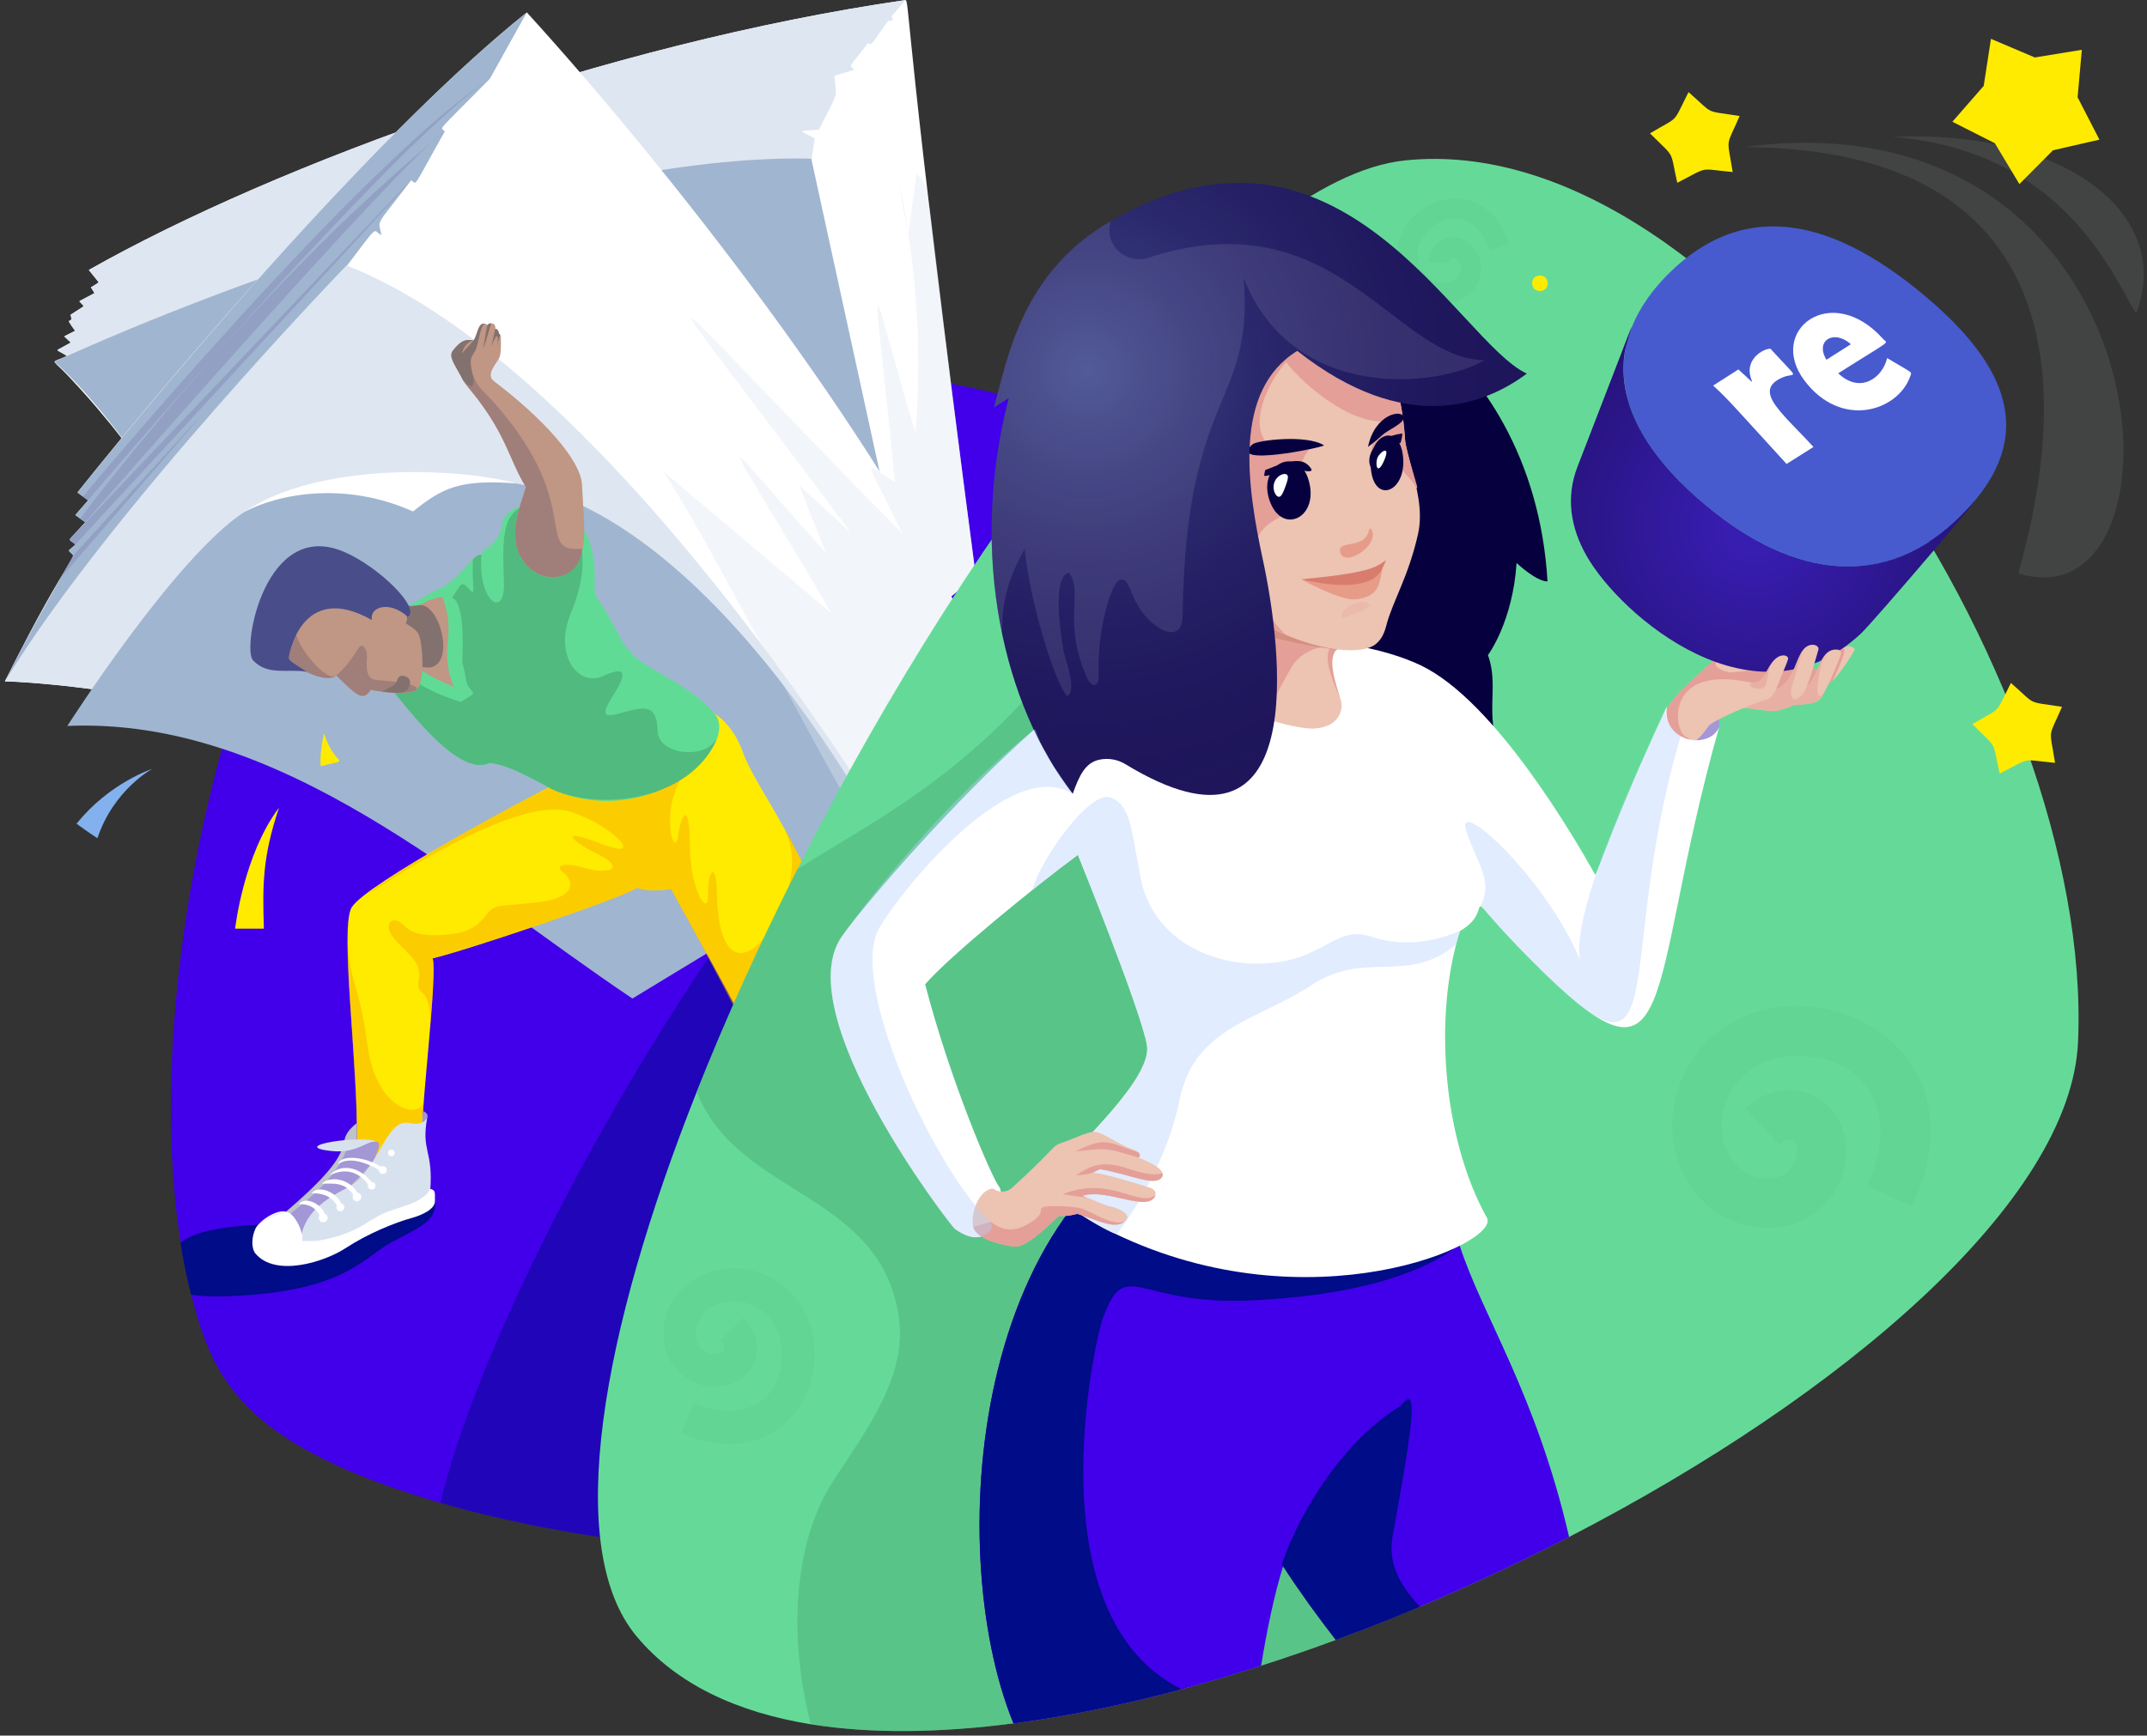 <svg width="418" height="338" viewBox="0 0 418 338" fill="none" xmlns="http://www.w3.org/2000/svg">
<rect x="0" y="0" width="418" height="338" fill="#333333" stroke="none"/>
<path d="M384.926 128.809C379.632 130.017 381.343 128.99 377.317 133.036C374.519 128.366 376.029 129.675 370.936 127.098C374.519 122.991 373.734 124.843 374.599 119.207C379.612 121.341 377.619 121.18 383.235 120.254C382.772 125.669 382.309 123.736 384.926 128.809Z" fill="#FFEB00"/>
<path d="M257.654 286.414C228.505 306.685 140.455 308.557 85.781 292.675C46.809 281.361 41.293 268.156 37.227 252.112C22.572 193.875 50.935 91.532 83.325 75.287C115.554 59.123 217.353 74.2 239.697 95.438C262.304 116.977 296.545 259.379 257.654 286.414Z" fill="#4100E9"/>
<path opacity="0.5" d="M208.073 106.288C181.682 215.455 156.217 275.363 142.79 302.257C122.438 300.747 102.57 297.546 85.761 292.675C95.786 250.18 147.642 155.185 208.073 106.288Z" fill="#000C88"/>
<path d="M189.976 112.148C184.239 116.979 186.694 114.906 177.877 122.314C147.662 117.623 91.035 115.087 49.325 126.098C37.65 104.337 26.075 85.958 10.574 70.438C13.714 69.008 13.574 69.612 11.158 68.183C11.118 68.163 10.977 68.304 13.755 66.714C13.815 66.673 13.976 66.895 12.547 65.506C12.507 65.466 12.386 65.546 14.6 64.419C14.661 64.379 14.761 64.6 13.393 62.587C13.372 62.547 13.352 62.607 13.976 62.164C14.037 62.124 14.057 62.245 13.735 61.319C13.694 61.278 13.674 61.359 16.271 59.648C16.331 59.608 16.432 59.748 15.466 58.682C15.446 58.641 15.305 58.682 18.365 57.091C18.425 57.051 18.506 57.232 17.7 55.964C17.68 55.924 17.68 56.024 19.17 55.018C19.23 54.978 19.432 55.26 17.278 52.582C53.895 31.848 118.05 8.456 176.267 0.022C177.092 -0.159 176.146 7.047 189.976 112.148Z" fill="white"/>
<path d="M173.551 3.201C173.933 4.247 174.074 3.986 172.906 4.066C169.162 9.3 169.927 8.616 168.961 8.434C164.955 13.648 165.337 12.561 166.344 13.588L162.439 14.755C162.861 19.526 163.445 17.191 159.439 25.243C155.232 25.646 155.292 25.102 158.614 26.954L157.929 31.544L67.403 51.735C45.783 85.232 47.857 82.897 34.027 100.068C11.622 65.383 7.133 72.127 12.991 69.329C10.777 67.819 10.233 68.725 13.776 66.732C13.736 66.692 13.756 66.712 12.508 65.544C12.589 65.504 12.347 65.625 14.622 64.457C12.085 61.035 14.501 63.612 13.716 61.357C16.796 59.304 16.615 60.008 15.447 58.7C15.528 58.66 16.313 58.237 18.406 57.09C18.386 57.069 17.702 56.002 17.702 55.982C19.674 54.674 19.835 55.7 17.319 52.56C53.856 31.886 117.991 8.455 176.308 -0C174.758 1.791 173.551 3.201 173.551 3.201Z" fill="#DEE6F1"/>
<path d="M177.897 122.312C177.897 122.312 105.911 111.159 49.345 126.096C25.994 82.594 10.574 70.456 10.574 70.456C45.702 54.372 114.104 29.833 157.948 30.9L177.897 122.312Z" fill="#A0B5D0"/>
<path d="M188.507 122.895L173.469 162.512C165.417 162.794 132.746 164.303 125.136 166.981C53.533 133.444 0.952 132.699 0.952 132.699C14.54 105.422 15.406 109.307 13.393 107.214C15.044 105.724 15.064 106.308 13.534 105.08L16.614 101.698L14.681 100.289L17.157 97.43L15.084 95.901C35.194 70.657 75.173 24.257 102.57 2.415C130.068 32.591 171.054 85.05 188.507 122.895Z" fill="white"/>
<path d="M95.383 15.32C84.593 26.312 85.721 24.621 86.606 25.587C80.064 37.162 81.272 35.873 80.044 35.108C72.797 44.65 73.683 42.476 74.246 45.778C70.482 43.946 81.795 38.229 0.932 132.7C5.884 122.776 14.278 108.182 14.278 108.182C13.09 106.954 13.01 107.537 14.681 106.048C13.111 104.8 12.889 105.786 16.593 101.72L14.661 100.311L17.137 97.452L15.063 95.922C15.063 95.922 66.697 31.042 102.55 2.437L95.383 15.32Z" fill="#A0B5D0"/>
<path d="M173.469 162.492C173.469 162.492 133.712 163.941 125.136 166.961C53.532 133.424 0.952 132.679 0.952 132.679C21.324 99.363 67.463 51.694 67.463 51.694C119.379 72.026 173.469 162.492 173.469 162.492Z" fill="#DEE6F1"/>
<path opacity="0.2" d="M16.09 96.766C16.09 96.766 70.16 31.765 95.383 15.319C76.26 28.041 17.137 97.41 17.137 97.41L16.09 96.766ZM16.593 101.678C16.593 101.678 78.252 31.041 86.606 25.565C48.117 57.069 15.687 100.913 15.687 100.913L16.593 101.678ZM14.681 106.026C101.141 12.219 102.932 11.011 13.513 105.08L14.681 106.026ZM11.54 112.85C46.185 72.771 48.117 71.14 14.298 108.14L11.54 112.85Z" fill="#5A4C97"/>
<path d="M172.603 164.424L123.123 194.459C90.008 172.255 54.74 139.583 13.111 141.375C13.111 141.375 33.946 108.703 47.413 99.806C60.88 90.908 87.653 91.713 100.637 94.169C140.314 101.678 172.603 164.424 172.603 164.424Z" fill="#A0B5D0"/>
<path d="M100.637 94.149C89.283 93.284 86.083 95.095 80.406 99.605C67.16 93.646 54.075 96.162 47.432 99.786C61.504 90.083 88.398 90.888 100.637 94.149Z" fill="white"/>
<path d="M174.958 35.389C175.663 38.59 176.266 41.831 176.77 45.072C176.146 41.851 175.562 38.63 174.958 35.389Z" fill="#DEE6F1"/>
<path opacity="0.4" d="M185.224 116.152C186.372 118.427 187.479 120.681 188.506 122.895L173.468 162.512C167.812 162.713 171.475 168.189 144.742 119.091C137.958 106.61 131.778 95.458 128.98 91.673C139.971 100.953 150.942 110.213 161.934 119.493C138.22 79.233 138.381 82.876 160.867 107.757C159.095 103.329 157.304 98.88 155.532 94.451C158.914 97.551 162.296 100.651 165.678 103.752C122.418 45.776 122.881 50.145 175.723 103.993C167.892 87.829 167.751 90.043 174.233 93.888C169.925 49.279 168.174 50.205 178.219 84.326C179.306 71.241 178.803 58.036 176.77 45.092C176.89 45.736 176.548 47.89 178.44 33.779C181.863 38.449 178.803 27.337 189.975 112.146L185.224 116.152Z" fill="#DEE6F1"/>
<path d="M76.138 241.966C71.246 244.644 67.563 250.461 50.271 252.052C44.473 252.595 40.185 252.595 37.206 252.132C36.381 248.891 35.696 245.509 35.153 242.007C40.971 237.558 54.498 239.128 61.745 237.236C69.858 235.102 82.157 231.177 84.653 233.934C85.237 237.86 81.03 239.289 76.138 241.966Z" fill="#000C88"/>
<path d="M149.151 208.671C148.526 204.806 135.442 181.938 130.651 173.121C130.651 173.121 126.383 173.906 124.048 172.879C121.894 174.61 90.148 185.32 84.25 186.628C85.136 190.191 82.137 214.448 82.177 220.528C82.197 226.828 69.273 226.748 69.475 221.997C69.817 208.369 66.093 180.529 68.468 176.704C71.347 172.094 101.744 155.829 108.085 152.709C108.085 152.709 115.734 135.296 124.209 135.457C133.992 135.638 141.441 137.47 144.702 146.649C147.258 153.876 157.364 165.25 163.805 188.178C171.596 215.898 149.835 213.12 149.151 208.671Z" fill="#FFEB00"/>
<path opacity="0.5" d="M82.439 214.75C82.258 217.206 82.117 219.219 82.137 220.528C82.158 226.849 69.234 226.748 69.435 221.997C69.737 209.899 66.838 186.669 67.845 178.878C67.301 191.56 69.717 189.628 71.509 203.256C73.2 216.3 81.433 217.83 82.439 214.75Z" fill="#F9B100"/>
<path d="M59.048 241.242L54.196 237.215C72.193 222.239 63.839 223.305 69.455 218.716C69.475 219.883 69.475 220.99 69.435 222.017C69.314 224.574 73.058 225.781 76.501 225.359C77.185 231.659 72.253 231.438 59.048 241.242Z" fill="#BEC2CA"/>
<path d="M73.4 222.379C74.165 222.561 73.783 223.708 72.817 225.802C72.273 227.211 65.228 233.713 64 235.585C62.772 237.457 60.316 241.644 58.766 241.765C57.216 241.866 53.008 239.208 56.652 236.269C60.296 233.33 65.711 229.204 67.683 223.326C68.006 222.561 70.945 221.816 73.4 222.379Z" fill="#A397D6"/>
<path d="M82.198 218.716C82.218 218.011 82.278 217.226 82.338 216.36C83.808 217.005 83.305 218.051 82.198 218.716Z" fill="#A397D6"/>
<path d="M58.547 241.396C59.09 236.283 63.355 233.491 67.522 231.358C73.944 228.097 74.93 217.508 79.862 218.736C81.895 219.239 83.103 218.112 83.204 217.528C81.915 224.372 84.419 223.819 83.747 232.102C82.741 234.599 75.917 235.625 73.924 236.994C71.971 238.403 58.144 245.361 58.547 241.396Z" fill="#D8E2EF"/>
<path d="M49.647 239.551C50.21 237.739 54.276 235.182 55.967 236.068C57.658 236.954 49.647 239.551 49.647 239.551Z" fill="#EBF0F9"/>
<path d="M80.164 237.195C81.935 236.712 84.693 235.545 84.673 233.934C84.653 232.324 84.868 231.742 83.76 231.541C82.327 234.419 77.52 235.016 74.773 236.266C71.496 237.758 70.03 239.721 64.174 241.163C60.747 242.007 60.796 241.534 58.839 241.692C59.18 239.797 57.203 236.28 55.967 236.068C52.995 236.625 51.269 237.887 50.498 238.409C49.142 239.328 48.629 242.852 49.747 244.14C53.663 248.748 63.123 245.81 67.366 243.022C71.542 240.278 76.925 238.073 80.164 237.195Z" fill="white"/>
<path d="M64.503 224.151C69.717 224.715 71.589 221.856 73.4 222.379C70.804 220.91 55.645 223.185 64.503 224.151Z" fill="#D8E2EF"/>
<path d="M63.794 237.131C63.735 235.986 62.011 236.075 62.07 237.22C62.115 238.364 63.854 238.275 63.794 237.131Z" fill="white"/>
<path d="M67.041 235.082C66.988 234.064 65.454 234.143 65.507 235.162C65.56 236.18 67.094 236.101 67.041 235.082Z" fill="white"/>
<path d="M70.329 233.065C70.271 231.958 68.604 232.044 68.661 233.151C68.719 234.243 70.386 234.172 70.329 233.065Z" fill="white"/>
<path d="M73.094 230.895C73.043 229.911 71.561 229.988 71.613 230.972C71.664 231.943 73.146 231.879 73.094 230.895Z" fill="white"/>
<path d="M75.291 227.815C75.238 226.802 73.711 226.881 73.764 227.894C73.803 228.908 75.344 228.829 75.291 227.815Z" fill="white"/>
<path d="M76.846 224.498C76.801 223.639 75.507 223.706 75.551 224.565C75.585 225.413 76.89 225.357 76.846 224.498Z" fill="white"/>
<path d="M62.409 236.994C61.483 235.182 60.235 234.478 58.202 234.498C59.49 232.787 62.852 234.619 63.295 236.632C63.134 236.612 62.731 236.692 62.409 236.994Z" fill="white"/>
<path d="M65.731 235.001C64.704 233.069 62.993 232.344 60.678 232.364C62.148 230.552 65.952 232.465 66.476 234.598C66.295 234.598 66.113 234.679 65.731 235.001Z" fill="white"/>
<path d="M68.992 233.028C67.281 230.13 65.006 230.492 62.691 230.532C63.939 229.002 68.247 229.324 69.737 232.626C69.555 232.626 69.354 232.706 68.992 233.028Z" fill="white"/>
<path d="M71.79 230.814C68.952 226.929 65.59 228.217 64.221 228.861C65.751 226.969 69.455 226.506 72.535 230.411C72.374 230.411 72.173 230.492 71.79 230.814Z" fill="white"/>
<path d="M74.145 228.056C73.883 227.815 74.205 227.432 74.386 227.392C71.85 225.5 66.536 224.574 65.831 226.687C67.945 225.278 71.085 226.224 74.145 228.056Z" fill="white"/>
<path opacity="0.5" d="M145.829 202.692C145.548 201.021 143.313 196.391 130.631 173.141C130.631 173.141 126.363 173.926 124.028 172.899C121.633 174.832 88.941 185.602 84.231 186.648C84.613 188.158 84.291 193.392 83.788 199.371C83.768 191.6 80.929 194.399 81.513 190.916C82.097 187.353 79.903 186.306 77.084 183.226C74.266 180.126 76.219 178.395 77.869 179.583C79.5 180.77 79.923 182.361 85.962 182.079C92.001 181.797 93.43 179.724 94.92 177.831C96.43 175.919 97.899 176.563 104.864 175.677C111.487 174.832 111.97 172.275 110.018 170.202C107.622 168.531 109.716 167.786 113.722 168.994C118.271 170.363 122.096 169.195 116.5 166.417C110.883 163.639 108.468 161.022 117.305 164.404C126.142 167.786 118.935 160.479 110.823 158.023C100.858 155.003 76.36 171.108 74.226 172.517C66.113 177.811 81.03 166.176 108.105 152.769C108.105 152.769 115.755 135.356 124.23 135.517C129.081 135.618 133.932 136.021 137.858 138.215L136.046 142.583C136.368 144.153 135.865 146.67 133.147 150.716C128.276 158.003 131.336 167.444 132 162.854C132.644 158.285 134.275 155.889 134.315 164.666C134.355 173.463 137.999 178.898 137.858 174.168C137.717 169.437 139.488 167.706 139.569 173.604C139.992 200.639 158.491 175.194 153.278 162.814C150.701 156.715 159.961 174.61 162.417 182.985C170.227 209.738 146.594 207.222 145.829 202.692Z" fill="#F9B100"/>
<path d="M108.024 153.957C106.213 153.192 99.409 148.864 95.302 148.602C89.484 151.42 79.782 138.637 75.474 133.202C70.703 124.687 77.285 118.568 86.183 114.32C90.229 111.965 92.021 107.858 93.772 108.06C93.913 106.308 97.094 106.832 97.778 101.839C98.483 96.706 116.841 93.344 115.754 114.3C115.714 115.145 115.956 116.011 116.439 116.716C120.505 122.674 120.143 124.587 123.686 127.928C126.464 130.565 133.711 133.102 138.904 138.658C144.702 144.878 127.128 161.767 108.024 153.957Z" fill="#60DB96"/>
<path opacity="0.8" d="M139.388 144.234C134.496 155.446 117.949 158.003 108.005 153.937C106.193 153.172 99.389 148.844 95.282 148.582C89.465 151.4 79.762 138.617 75.454 133.182C74.146 130.847 72.958 127.465 74.77 123.701C76.843 123.781 78.796 123.862 80.205 123.842C84.473 123.741 88.619 115.005 89.686 113.938C90.753 112.871 92.384 117.259 92.142 114.119C92.022 112.589 92.001 110.737 92.062 108.905C92.686 108.321 93.209 107.979 93.753 108.039C92.948 117.038 98.242 120.621 98.121 113.716C97.98 106.811 96.974 98.639 103.677 98.296C112.413 97.874 116.218 107.436 111.186 119.272C107.723 127.445 112.494 133.846 117.366 131.672C122.237 129.498 122.116 131.149 118.996 136.061C115.876 140.993 119.942 138.96 122.962 138.315C125.981 137.651 127.914 137.671 128.035 142.341C128.155 147.012 137.033 147.897 139.308 144.133C139.328 144.153 139.348 144.173 139.388 144.234Z" fill="#4EB17A"/>
<path d="M92.223 135.034C85.781 133.484 73.964 128.311 77.246 122.533C79.118 119.212 82.137 116.897 86.143 116.212C92.625 115.105 86.123 129.478 92.223 135.034Z" fill="#C09684"/>
<path d="M89.747 136.705C72.414 131.35 72.374 121.366 82.037 116.233C80.185 117.32 78.433 118.97 77.205 121.366C73.964 127.646 85.761 133.303 92.243 135.054C92.162 134.994 91.458 134.45 90.814 133.263C92.504 135.578 92.907 134.591 89.747 136.705Z" fill="#60DB96"/>
<path d="M92.223 135.034C91.055 134.712 89.727 134.289 88.338 133.726C85.237 125.915 89.062 124.224 86.143 116.212C88.519 115.81 90.535 116.505 90 129C91 132.5 90.451 133.424 92.223 135.034Z" fill="#60DB96"/>
<path d="M29.657 149.729C29.657 149.729 21.323 152.407 14.902 160.418C17.418 162.27 18.968 163.237 18.968 163.237C22.149 153.735 29.657 149.729 29.657 149.729Z" fill="#82B1EE"/>
<path d="M54.317 157.298C47.352 166.558 45.782 180.851 45.782 180.851H51.378C51.096 172.114 51.136 166.84 54.317 157.298Z" fill="#FFEB00"/>
<path d="M63.074 142.784C62.127 147.193 62.45 149.206 62.45 149.206C68.851 147.535 65.228 149.729 63.074 142.784Z" fill="#FFEB00"/>
<path d="M75.052 115.125C79.501 118.728 79.44 118.024 81.695 117.843C86.586 117.46 89.888 135.155 79.199 128.512C73.28 124.828 65.611 118.89 65.611 118.89C65.611 118.89 71.227 112.025 75.052 115.125Z" fill="#83716F"/>
<path d="M81.131 134.289C79.681 135.497 74.005 134.712 72.173 134.37C70.703 136.544 69.656 135.739 65.469 131.531C63.839 133.182 56.109 130.646 53.834 124.566C51.036 117.098 57.941 108.764 63.638 108.542C71.307 108.22 70.039 117.279 72.998 118.567C75.957 119.836 80.466 121.808 81.392 123.298C82.319 124.788 82.822 132.9 81.131 134.289Z" fill="#C09684"/>
<path d="M57.639 123.359C57.417 121.346 55.706 122.392 53.834 124.566C56.008 130.364 63.718 133.303 65.469 131.531C63.517 133.041 57.92 125.875 57.639 123.359Z" fill="#A07E7A"/>
<path d="M72.877 132.357C71.549 132.075 71.247 130.505 71.428 128.431C71.609 126.378 70.582 124.949 69.737 126.298C68.891 127.646 67.402 130.002 65.469 131.511C69.737 135.799 70.723 136.484 72.173 134.35C74.004 134.672 79.681 135.457 81.131 134.269C81.513 132.84 74.206 132.639 72.877 132.357Z" fill="#A07E7A"/>
<path d="M79.178 120.943C78.333 123.982 71.066 121.969 71.911 118.93C72.737 115.89 80.004 117.903 79.178 120.943Z" fill="#C09684"/>
<path d="M78.735 134.732C77.809 135.114 75.434 134.833 74.347 134.692C76.541 133.464 77.004 133.585 77.346 132.397C77.688 131.169 79.158 131.551 79.641 132.216C80.124 132.88 79.681 134.329 78.735 134.732Z" fill="#83716F"/>
<path d="M79.399 120.117C75.776 116.876 71.931 118.185 72.394 120.742C58.484 112.871 56.189 128.009 56.209 128.069C56.209 128.673 57.86 129.619 59.752 130.827C56.048 130.183 52.103 131.672 49.244 128.572C47.09 126.237 51.579 100.873 66.999 107.476C73.642 110.314 81.996 118.406 79.399 120.117Z" fill="#494E8A"/>
<path d="M94.658 74.705C93.028 75.792 90.995 75.55 89.867 73.477C88.579 71.081 87.27 69.451 88.156 68.303C89.887 66.028 91.015 66.069 92.162 66.33C93.007 65.404 92.987 62.687 94.477 63.049C94.658 63.089 94.799 63.19 94.88 63.271C96.027 62.667 96.47 63.089 96.45 64.036C96.752 64.015 97.154 64.539 97.134 65.002C97.597 65.082 97.517 65.706 97.517 67.337C97.497 71.101 96.47 69.37 94.658 74.705Z" fill="#C09684"/>
<path d="M94.034 67.96C94.94 63.35 94.618 63.008 95.645 62.947C95.182 64.578 94.437 67.014 94.034 67.96Z" fill="#83716F"/>
<path d="M96.772 67.275C97.114 65.544 96.953 64.195 95.665 67.416C95.665 67.416 96.168 65.323 96.43 64.014C96.731 63.994 97.134 64.518 97.114 64.981C97.476 65.061 97.396 65.041 96.772 67.275Z" fill="#83716F"/>
<path d="M113.299 107.435C111.89 112.971 106.696 113.575 103.334 110.837C97.698 106.248 101.523 97.914 102.388 94.874C99.228 89.741 98.725 85.252 92.887 77.602C91.578 75.871 89.606 73.878 89.847 72.972C90.189 71.664 93.31 69.973 95.162 70.214C97.477 70.496 94.316 72.831 96.148 74.22C106.012 81.689 113.078 89.741 113.299 94.331C113.601 100.692 114.124 104.194 113.299 107.435Z" fill="#C09684"/>
<path d="M113.359 106.872C112.876 112.347 107.179 113.917 103.355 110.817C97.718 106.228 101.543 97.894 102.408 94.854C99.248 89.721 98.745 85.232 92.907 77.582C90.511 74.462 87.854 72.127 92.082 73.073C92.967 75.529 94.296 76.213 96.631 78.911C113.923 98.82 103.777 107.717 113.359 106.872Z" fill="#A07E7A"/>
<path d="M94.477 63.048C94.377 63.189 93.934 62.484 93.088 66.49C92.424 70.074 90.894 68.403 92.062 73.093C92.243 73.838 92.263 74.482 91.941 75.247C91.216 75.066 90.471 74.583 89.867 73.476C88.579 71.08 87.271 69.45 88.156 68.302C89.888 66.028 91.015 66.068 92.162 66.329C92.988 65.403 92.968 62.686 94.477 63.048Z" fill="#83716F"/>
<path d="M92.162 66.329C91.075 67.658 90.33 68.262 89.948 68.866C90.089 67.859 90.995 66.45 92.162 66.329Z" fill="#C09684"/>
<path d="M404.573 202.939C403.184 233.819 359.018 271.684 305.512 299.303C296.654 303.872 287.555 308.16 278.336 312.086C277.712 312.347 277.088 312.609 276.444 312.891C272.438 314.582 268.412 316.192 264.386 317.742C262.936 318.286 261.507 318.829 260.058 319.373C255.206 321.164 250.355 322.835 245.523 324.385C240.33 326.056 235.136 327.586 230.023 328.975C218.79 331.994 207.779 334.249 197.311 335.618C182.938 337.49 169.531 337.671 157.876 335.799C143.483 333.464 131.707 327.989 123.936 318.668C109.523 301.396 117.132 259.364 135.652 212.602C141.268 198.41 147.911 183.795 155.239 169.301C189.964 100.617 240.37 34.73 273.505 31.247C337.298 24.524 407.734 132.422 404.573 202.939Z" fill="#65DA98"/>
<path opacity="0.4" d="M278.316 312.106C235.317 330.444 190.024 340.993 157.856 335.779C153.568 319.333 154.273 300.591 162.224 288.392C168.585 278.629 176.597 268.181 175.007 256.647C171.625 232.329 144.228 232.994 135.954 213.367C135.833 213.105 135.733 212.843 135.632 212.581C141.248 198.39 147.891 183.775 155.219 169.281C171.967 158.612 195.52 147.883 216.657 113.299C213.999 117.647 235.116 150.258 236.968 157.304C242.826 179.548 232.982 238.61 270.123 299.464C272.176 302.806 275.155 307.113 278.316 312.106Z" fill="#48A471"/>
<path d="M305.492 299.323C296.635 303.893 287.536 308.18 278.316 312.106C277.692 312.367 277.068 312.629 276.424 312.911C272.418 314.602 268.392 316.212 264.366 317.762C259.897 311.904 255.388 305.704 251.664 299.967C251.019 301.417 250.375 303.148 249.791 305.08C248.08 310.556 246.631 317.601 245.524 324.405C240.33 326.076 235.137 327.606 230.023 328.995C218.791 332.015 207.779 334.269 197.312 335.638C183.12 300.913 189.441 226.451 239.585 214.917C239.626 214.896 239.646 214.896 239.686 214.876C239.726 214.856 239.746 214.856 239.787 214.836C240.411 214.574 241.317 214.313 242.464 214.071C253.012 211.857 283.208 211.394 282.161 228.424C282.02 230.719 282.121 232.933 282.423 235.127C282.765 237.563 283.349 239.999 284.154 242.455C288.542 256.164 298.99 271.201 305.492 299.323Z" fill="#4100E9"/>
<path d="M285.744 241.106C285.241 241.549 284.718 241.992 284.154 242.415C276.243 248.454 262.896 252.399 243.189 253.265C221.126 254.231 219.213 244.508 214.684 256.788C213.235 260.733 201.016 314.582 230.023 328.955C218.791 331.974 207.779 334.229 197.312 335.598C183.12 300.873 189.441 226.411 239.585 214.876C239.626 214.856 239.646 214.856 239.686 214.836C239.726 214.816 239.746 214.816 239.787 214.796C240.491 214.494 241.397 214.232 242.464 214.031C251.06 212.44 270.385 214.695 278.356 228.041C279.947 230.739 281.235 232.973 282.443 235.087C283.57 237.1 284.617 239.013 285.744 241.106Z" fill="#000C88"/>
<path d="M276.444 312.911C272.438 314.602 268.412 316.212 264.386 317.762C262.937 318.306 261.507 318.849 260.058 319.393C256.595 314.924 253.214 310.294 249.812 305.08C249.731 304.959 249.63 304.819 249.55 304.678C253.274 293.686 262.011 280.239 272.68 273.798C276.323 269.047 275.075 277.321 271.13 299.142C270.123 304.698 272.78 308.986 276.444 312.911Z" fill="#000C88"/>
<g opacity="0.3">
<path opacity="0.3" d="M344.303 239.133C328.903 239.133 320.771 221.66 328.521 207.911C342.552 183.05 389.214 199.014 372.224 235.007L363.487 230.88C370.412 216.205 362.763 205.073 349.014 205.677C337.721 206.16 332.366 217.091 336.754 225.123C339.311 229.793 346.98 231.343 349.195 226.632C350.765 223.311 349.134 220.372 346.316 222.969L339.754 215.842C344.243 211.696 350.262 211.112 354.711 214.373C364.172 221.318 358.878 239.133 344.303 239.133Z" fill="#48A471"/>
</g>
<g opacity="0.3">
<path opacity="0.3" d="M132.552 279.092L135.089 273.214C145.254 277.602 152.864 272.167 152.119 262.625C151.515 254.875 143.865 251.393 138.39 254.613C135.189 256.506 134.303 261.901 137.665 263.33C140.081 264.357 142.154 263.048 140.222 261.116L144.771 256.606C147.67 259.545 148.214 263.571 146.12 266.651C141.732 273.093 129.794 270.154 129.17 260.532C128.486 249.923 140.322 243.743 149.965 248.756C167.297 257.814 157.292 289.761 132.552 279.092Z" fill="#48A471"/>
</g>
<g opacity="0.3">
<path opacity="0.3" d="M272.277 51.881C269.337 40.044 288.522 31.288 293.816 47.472L289.991 48.721C287.817 42.098 282.1 40.769 277.913 45.097C274.511 48.6 276.041 53.673 279.845 54.901C282.06 55.625 284.979 53.793 284.274 51.619C283.751 50.049 282.281 49.626 282.16 51.337L278.134 51.056C278.316 48.459 279.986 46.526 282.322 46.245C287.173 45.641 290.776 52.485 286.488 56.793C281.879 61.403 273.967 58.665 272.277 51.881Z" fill="#48A471"/>
</g>
<path d="M277.269 64.261C288.26 72.495 299.895 89.162 301.284 113.238C298.969 113.178 295.265 109.635 295.265 109.635C294.5 121.21 289.689 127.571 289.689 127.571C292.387 135.08 287.515 140.495 294.863 152.855C271.209 142.387 237.35 141.179 228.553 100.536C220.602 63.959 252.971 46.084 277.269 64.261Z" fill="#07003E"/>
<path d="M334.54 142.025C335.184 140.555 334.278 137.576 331.963 136.288C329.648 134.999 328.219 138.28 326.206 141.864C324.193 145.447 325.36 152.029 327.937 150.479C330.494 148.909 333.211 145.024 334.54 142.025Z" fill="#A397D6"/>
<path d="M361.132 126.444C360.327 128.155 357.528 132 356.824 132.523C356.602 132.523 355.636 134.697 337.398 137.676C333.05 138.401 332.667 143.212 329.245 144.742C326.145 146.111 321.817 145.064 322.743 142.266C324.776 136.147 327.293 134.456 332.023 130.087C337.599 124.994 338.968 127.148 346.094 126.041C349.879 125.457 353.301 123.666 354.549 125.457C355.938 127.43 350.241 128.94 347.886 129.524C341.827 131.094 341.625 130.047 354.428 130.269C355.374 129.967 359.058 124.028 361.132 126.444Z" fill="#EDC3B2"/>
<path opacity="0.5" d="M354.65 125.578C354.449 125.236 348.732 127.209 348.369 127.35C346.235 128.115 339.794 131.356 336.372 130.933C343.276 130.973 356.079 128.437 354.65 125.578Z" fill="#E49F98"/>
<path d="M358.797 126.303C357.367 126.645 355.354 129.967 354.428 130.248C343.357 130.067 339.633 130.933 336.774 130.933C337.076 131.034 337.398 131.094 337.76 131.174C334.62 130.611 331.721 129.463 336.754 126.927C334.419 127.551 333.835 128.396 332.023 130.067C327.293 134.436 324.776 136.127 322.743 142.246C321.817 145.064 326.145 146.091 329.245 144.722C329.145 144.179 328.903 143.756 328.44 143.555C326.024 143.434 323.166 128.517 341.887 133.167C341.887 133.167 342.652 134.878 343.659 136.489C348.49 135.563 353.804 134.738 356.824 132.503C356.824 132.463 360.025 126.021 358.797 126.303ZM338.022 131.215C338.082 131.215 338.123 131.235 338.183 131.235C338.123 131.235 338.082 131.235 338.022 131.215Z" fill="#E49F98"/>
<path d="M374.699 57.578C391.709 71.83 397.245 86.284 380.336 101.804C364.775 116.097 346.658 110.883 331.218 97.657C311.933 81.151 312.658 65.65 324.655 53.492C340.417 37.709 358.092 43.668 374.699 57.578Z" fill="#475BCF"/>
<path d="M367.412 69.737C366.446 73.722 362.078 76.722 357.891 72.696C368.721 65.831 367.533 67.039 366.607 65.992C356.522 54.76 343.961 64.342 351.308 74.105C358.475 83.627 369.506 80.043 371.881 73.34C372.224 72.273 372.687 72.917 367.412 69.737ZM360.347 67.039L355.596 70.059C353.301 66.335 357.045 64.06 360.347 67.039ZM353.06 87.049L347.826 90.35C338.002 79.6 336.271 77.547 333.533 75.091L338.445 71.951C343.296 76.279 339.894 74.044 340.8 71.065C341.384 69.173 343.377 67.945 344.685 67.905C350.745 74.568 349.597 72.333 346.92 73.561C341.163 76.158 347.041 80.426 353.06 87.049Z" fill="white"/>
<path d="M383.577 98.563C368.62 115.171 350.563 112.836 334.036 99.952C324.575 92.585 314.49 81.473 316.281 68.851C316.845 64.966 322.2 52.022 307.122 90.894C304.847 96.772 305.713 102.67 308.914 108.286C315.496 119.861 341.686 142.588 362.279 123.404C364.755 121.129 389.576 91.92 383.577 98.563Z" fill="url(#paint0_radial)"/>
<path d="M358.414 127.43C357.528 130.007 355.032 135.603 354.287 136.267C352.818 137.556 346.296 137.596 344.423 136.69C342.149 135.623 346.054 133.51 348.51 133.973C354.469 136.288 352.959 125.88 357.85 126.524C358.293 126.605 358.555 127.028 358.414 127.43Z" fill="#EDC3B2"/>
<path opacity="0.5" d="M355.354 134.536C354.891 135.442 354.508 136.086 354.287 136.267C353.582 136.891 349.878 137.817 345.53 137.012C342.571 136.469 346.718 136.368 348.107 136.126C348.852 136.006 349.717 135.221 350.563 134.254C353.321 133.973 353.381 129.665 355.454 127.47C354.146 129.202 352.676 138.582 355.354 134.536Z" fill="#E49F98"/>
<path d="M354.026 126.504C351.207 136.73 350.422 137.334 346.034 138.401C344.585 138.743 341.867 137.958 339.411 137.918C339.874 136.308 341.404 134.919 343.498 134.798C349.255 134.456 349.134 128.9 351.107 126.484C352.395 124.934 354.267 125.619 354.026 126.504Z" fill="#EDC3B2"/>
<path opacity="0.5" d="M351.207 134.677C350.402 136.368 350.362 137.334 346.034 138.401C345.007 138.643 339.914 137.978 339.471 137.757C339.693 137.133 340.679 134.959 343.497 134.798C349.275 134.456 349.114 128.92 351.106 126.484C350.362 128.115 349.556 131.597 349.214 132.563C347.725 136.569 349.798 137.213 351.207 134.677Z" fill="#E49F98"/>
<path d="M348.127 128.276C347.986 128.94 347.664 129.584 346.758 131.819C345.853 134.053 345.349 135.945 343.517 136.388C341.706 136.831 333.573 140.193 332.365 141.582C332.325 140.072 337.358 133.228 342.551 132.684C342.551 132.684 343.598 131.577 344.222 130.309C346.014 126.645 348.268 127.591 348.127 128.276Z" fill="#EDC3B2"/>
<path opacity="0.5" d="M344.766 129.322C344.162 130.732 344.142 132.503 343.699 133.61C343.236 134.717 339.432 133.771 341.183 132.986C343.438 131.919 341.364 134.456 344.766 129.322Z" fill="#E49F98"/>
<path d="M334.681 141.662C319.986 193.76 327.414 216.487 298.084 186.956C282.302 171.073 292.146 176.81 284.254 181.299C279.162 197.162 280.671 221.318 289.488 237.161C292.286 242.173 255.146 258.579 217.059 240.24C216.637 240.24 201.74 232.833 205.122 228.666C209.43 223.391 224.306 210.126 223.3 203.623C222.273 197.121 209.853 166.503 209.853 166.503C201.942 172.281 184.71 186.311 180.12 191.686C185.032 210.649 193.125 229.39 194.514 231.101C195.903 232.833 194.171 245.434 185.857 239.274C185.133 238.731 153.347 197.645 163.875 182.406C168.847 175.199 196.728 143.031 213.839 132.483C231.211 121.794 262.172 122.599 276.706 129.624C291.139 136.589 306.619 163.302 310.565 170.348C310.786 170.73 314.088 160.021 324.213 138.24C325.039 136.489 323.77 138.743 325.059 141.219C327.011 144.923 333.071 145.205 334.681 141.662Z" fill="white"/>
<path opacity="0.4" d="M284.254 181.279C283.973 182.124 283.731 183.01 283.489 183.916C274.089 191.847 265.835 184.942 255.367 191.827C244.779 198.792 232.499 200 229.641 214.232C226.782 228.464 217.543 240.2 217.543 240.2C216.355 240.341 201.801 232.752 205.142 228.665C209.45 223.391 224.327 210.125 223.32 203.623C222.293 197.121 209.873 166.503 209.873 166.503C206.692 168.818 203.733 171.113 200.975 173.307C202.384 167.771 212.168 153.559 216.375 155.351C220.16 156.961 220.22 161.692 221.85 169.643C223.441 181.883 234.392 187.479 244.135 187.66C257.703 187.902 259.474 179.91 266.922 182.406C270.606 183.654 276.706 184.54 284.254 181.279Z" fill="#B5CFFD"/>
<path opacity="0.4" d="M327.212 143.373C313.584 189.472 327.172 216.648 297.238 186.09C294.601 183.393 291.159 179.729 288.26 176.367C290.797 171.516 287.576 168.174 285.482 161.913C283.006 154.465 301.083 171.093 307.606 186.935C305.854 177.172 319.422 148.507 324.213 138.22C324.092 139.025 324.595 141.461 327.212 143.373Z" fill="#B5CFFD"/>
<path d="M226.118 229.37C224.628 231.081 220.039 228.686 214.161 227.699C213.919 227.8 212.53 228.424 212.792 228.424C214.724 228.323 223.843 231.283 224.045 231.363C224.87 231.725 225.273 232.37 224.769 233.135C222.817 235.973 215.288 231.303 210.698 232.893C212.389 233.416 214.966 234.725 216.214 234.966C218.066 235.329 220.703 236.718 218.851 237.966C216.858 239.335 214.1 237.764 209.732 236.375C207.88 236.919 206.129 236.798 206.129 236.798C202.525 240.2 199.345 243.079 197.312 242.757C194.835 242.374 190.044 241.328 189.481 238.892C188.897 236.436 190.507 231.725 193.285 231.464C194.916 232.531 196.265 232.027 197.13 231.242C207.276 221.982 204.015 223.532 207.759 222.184C209.128 221.68 212.127 220.251 213.275 220.432C215.066 220.694 217.442 222.788 220.985 224.015C221.669 224.257 222.293 224.941 221.649 225.425C221.609 225.485 227.688 227.579 226.118 229.37Z" fill="#EDC3B2"/>
<path d="M221.649 225.445C214.764 223.351 215.65 223.633 209.43 224.217C215.429 221.217 215.731 222.526 221.609 224.418C221.951 224.7 222.112 225.102 221.649 225.445Z" fill="#E49F98"/>
<path d="M226.118 229.37C224.628 231.081 220.039 228.686 214.161 227.699C213.013 228.162 212.631 228.806 209.49 228.847C212.349 227.075 214.483 225.827 219.797 227.639C222.917 228.706 225.092 228.947 226.279 228.464C226.4 228.806 226.36 229.108 226.118 229.37Z" fill="#E49F98"/>
<path d="M224.89 232.953C223.34 236.154 215.328 231.302 210.719 232.913C211.524 233.175 212.832 233.456 206.894 232.571C216.093 228.887 221.508 235.027 224.79 232.873C224.81 232.893 224.85 232.913 224.89 232.953Z" fill="#E49F98"/>
<path d="M218.871 237.986C216.878 239.355 214.12 237.785 209.752 236.396C207.9 236.939 206.149 236.818 206.149 236.818C202.545 240.22 199.365 243.099 197.332 242.777C194.856 242.394 190.065 241.348 189.501 238.912L192.903 237.966C195.48 239.898 197.795 239.898 200.714 238.046C203.632 236.194 202.042 235.55 203.089 235.107C204.136 234.644 209.007 234.926 210.618 235.369C212.228 235.832 216.294 238.59 218.428 238.006C218.589 237.966 218.75 237.946 218.871 237.986Z" fill="#E49F98"/>
<path d="M259.675 126.283C257.743 127.833 260.239 134.093 260.963 136.086C261.688 138.079 260.822 141.461 256.112 141.864C251.401 142.246 239.827 137.677 239.827 137.677L230.265 118.351L238.78 110.863L259.675 126.283Z" fill="#EDC3B2"/>
<path d="M252.106 128.98C250.335 131.094 246.47 140.837 244.115 139.347C240.954 137.374 237.472 131.033 235.881 127.43C243.531 115.07 242.303 124.35 257.884 125.94C255.69 126.162 253.516 127.289 252.106 128.98Z" fill="#E49F98"/>
<path d="M260.943 136.026C260.057 133.187 258.245 127.913 260.419 126.383C259.977 126.303 259.493 126.222 259.01 126.142C257.42 128.195 259.836 133.449 260.943 136.026Z" fill="#E39F98"/>
<path d="M260.5 126.504C251.281 122.861 248.644 117.345 243.893 114.164C239.142 110.984 233.284 119.66 243.571 122.941C248.362 124.471 255.911 126.102 260.5 126.504Z" fill="#D48F7F"/>
<path d="M276.081 103.999C274.169 112.453 271.129 117.083 269.901 121.814C269.559 123.143 269.036 124.511 267.787 125.478C262.372 129.645 237.753 122.458 230.567 105.669C206.974 50.472 267.083 35.878 273.142 81.453C273.867 86.727 272.86 83.848 274.773 90.934C275.699 94.558 277.108 99.369 276.081 103.999Z" fill="#EDC3B2"/>
<path d="M275.396 94.437C274.531 92.927 272.941 91.9 272.236 90.31C271.914 89.585 271.773 88.74 271.169 88.216C270.263 87.391 268.472 87.29 266.841 90.612C266.7 82.68 270.183 83.647 271.35 81.815C264.103 83.768 253.837 75.091 250.395 70.502C245.422 76.199 242.805 85.096 248.382 87.492C250.395 88.357 252.71 87.21 254.864 87.552C250.415 92.967 257.561 96.007 247.858 101.482C242.161 104.703 241.658 115.09 250.213 123.525C241.678 120.022 234.25 114.265 230.566 105.669C223.138 88.277 224.004 74.91 228.895 66.194C230.606 65.65 232.479 65.187 234.492 64.765C243.067 62.973 248.845 60.195 256.494 64.241C259.433 62.651 261.386 62.933 269.176 68.267C273.404 76.44 273.343 84.613 273.665 86.465C274.672 91.498 276.967 97.034 275.396 94.437Z" fill="#E49F98"/>
<path d="M260.963 107.682C260.138 105.086 264.989 106.938 266.318 103.958C266.459 103.636 266.66 102.267 267.103 103.294C268.452 106.354 261.829 110.44 260.963 107.682Z" fill="#E69C89"/>
<path d="M263.903 116.721C260.964 117.003 253.455 112.936 253.435 112.836C259.071 113.299 264.446 112.534 269.177 110.682C268.533 113.278 268.754 116.238 263.903 116.721Z" fill="#E69C89"/>
<path d="M253.435 112.816C266.5 111.547 267.828 110.561 269.842 109.071C268.976 111.326 268.191 113.238 263.883 113.782C259.595 114.386 253.435 112.876 253.435 112.816Z" fill="#D87D6E"/>
<g opacity="0.5">
<path opacity="0.5" d="M265.875 117.284C268.532 118.15 263.62 119.378 261.406 120.425C260.379 118.895 264.325 116.781 265.875 117.284Z" fill="#E49F98"/>
</g>
<path d="M266.338 87.029C267.666 80.547 273.061 79.621 273.263 81.291C273.404 82.459 270.122 83.768 269.116 84.734C268.129 85.7 266.338 87.029 266.338 87.029Z" fill="#07003E"/>
<path d="M267.828 94.296C267.385 94.155 266.962 94.034 266.52 93.913C266.942 94.094 267.385 94.235 267.828 94.296Z" fill="#E9BAAA"/>
<path d="M273.003 84.412C272.983 85.338 272.882 85.358 272.681 86.264C270.366 86.203 268.453 87.451 267.145 91.457C265.655 89.545 266.984 85.237 273.003 84.412Z" fill="#07003E"/>
<path d="M266.903 91.357C266.198 84.452 272.459 82.057 273.163 88.941C273.848 95.846 267.587 98.242 266.903 91.357Z" fill="#07003E"/>
<path d="M268.21 89.082C267.667 90.29 268.09 92.846 269.459 89.726C270.848 86.505 268.694 87.975 268.21 89.082Z" fill="white"/>
<path d="M257.763 86.727C254.381 84.573 244.799 85.72 243.853 86.525C238.538 91.115 257.863 87.089 257.763 86.727Z" fill="#07003E"/>
<path d="M247.416 98.1C244.094 90.31 253.475 85.982 255.025 94.557C256.192 100.979 249.851 103.797 247.416 98.1Z" fill="#07003E"/>
<path d="M248.12 93.893C247.657 95.121 248.22 96.47 248.804 96.711C249.388 96.973 249.771 96.047 250.234 94.819C250.676 93.571 251.019 92.605 250.435 92.363C249.851 92.101 248.583 92.665 248.12 93.893Z" fill="white"/>
<path d="M246.107 92.605C246.148 92.383 246.208 92.081 246.309 91.558C251.663 89.323 253.777 89.203 255.166 91.135C255.871 92.001 254.341 91.86 253.314 91.497C250.798 90.571 246.631 93.168 246.107 92.605Z" fill="#07003E"/>
<path d="M208.847 154.586C210.135 151.043 211.262 148.486 214.141 147.923C215.792 147.601 217.563 147.883 219.093 148.809C255.509 170.992 249.47 125.779 245.886 109.112C242.766 94.618 239.988 76.058 252.57 68.328C273.646 84.935 289.126 78.856 297.259 72.756C283.631 66.476 261.045 17.217 216.275 43.024C198.983 53.008 196.165 69.656 193.528 79.339C193.528 79.339 194.977 78.373 196.406 77.527C188.414 108.085 195.601 137.717 208.847 154.586Z" fill="#1E155B"/>
<path opacity="0.6" d="M208.847 154.586C210.135 151.043 211.262 148.486 214.141 147.923C215.792 147.601 217.563 147.883 219.093 148.809C255.509 170.992 249.47 125.779 245.886 109.112C242.766 94.618 239.988 76.058 252.57 68.328C273.646 84.935 289.126 78.856 297.259 72.756C283.631 66.476 261.045 17.217 216.275 43.024C198.983 53.008 196.165 69.656 193.528 79.339C193.528 79.339 194.977 78.373 196.406 77.527C188.414 108.085 195.601 137.717 208.847 154.586Z" fill="url(#paint1_radial)"/>
<path opacity="0.1" d="M195.076 123.364C192.298 109.997 192.057 94.155 196.385 77.547C194.956 78.393 193.506 79.359 193.506 79.359C196.163 69.676 198.962 53.029 216.254 43.044C214.844 47.795 219.313 51.579 223.581 50.19C260.117 38.334 271.35 69.938 289.045 70.139C280.047 75.474 251.723 78.534 242.141 54.136C244.114 79.399 230.808 75.635 230.244 120.022C230.204 123.887 227.386 123.565 225.332 122.076C219.535 117.949 220.461 112.051 217.944 112.957C216.314 113.54 213.476 123.163 213.918 131.537C214.039 133.711 212.57 134.033 211.764 132.262C206.692 121.21 211 115.332 208.121 111.527C204.799 112.192 206.47 123.082 207.014 126.464C207.336 128.477 209.812 134.254 207.799 135.603C205.584 133.51 200.632 117.949 199.485 106.877C196.506 112.373 195.076 116.56 195.076 123.364Z" fill="white"/>
<path opacity="0.4" d="M171.182 180.715C164.841 191.727 182.757 229.008 192.903 237.946L193.225 239.113C191.816 241.086 189.46 241.932 185.837 239.274C185.112 238.731 153.327 197.645 163.855 182.406C167.961 176.468 184.329 155.286 201.5 142L202.5 144.5L205 149L208.826 154.606C196.707 146.957 175.369 173.448 171.182 180.715Z" fill="#B5CFFD"/>
<g opacity="0.3">
<path opacity="0.3" d="M339.553 28.631C395.032 28.933 406.063 65.328 392.938 111.648C427.885 122.7 423.013 17.559 339.553 28.631Z" fill="#DEE6F1"/>
</g>
<g opacity="0.3">
<path opacity="0.3" d="M415.867 61.061C411.257 53.532 401.675 29.335 368.46 26.658C402.52 25.128 423.275 42.098 415.867 61.061Z" fill="#DEE6F1"/>
</g>
<path d="M338.687 22.591C335.969 28.912 336.191 26.376 337.338 33.502C330.494 32.878 332.95 32.314 326.548 35.596C325.038 28.892 326.327 31.066 321.234 25.973C327.132 22.451 325.481 24.363 328.743 17.941C333.896 22.451 331.561 21.464 338.687 22.591Z" fill="#FFEB00"/>
<path d="M401.453 137.65C398.735 143.971 398.957 141.435 400.104 148.561C393.26 147.937 395.716 147.373 389.314 150.654C387.805 143.951 389.093 146.125 384 141.032C389.898 137.509 388.248 139.422 391.509 133C396.662 137.509 394.327 136.523 401.453 137.65Z" fill="#FFEB00"/>
<path d="M408.736 27.194L399.698 29.267L393.155 35.849L388.384 27.898L380.111 23.711L386.21 16.726L387.619 7.566L396.155 11.19L405.314 9.7L404.489 18.94L408.736 27.194Z" fill="#FFEB00"/>
<path d="M301.325 55.162C301.325 53.149 298.285 53.149 298.285 55.162C298.305 57.175 301.325 57.175 301.325 55.162Z" fill="#FFEB00"/>
<defs>
<radialGradient id="paint0_radial" cx="0" cy="0" r="1" gradientUnits="userSpaceOnUse" gradientTransform="translate(341.333 102.272) rotate(-8.181) scale(54.53)">
<stop offset="0.081" stop-color="#381DB2"/>
<stop offset="0.918" stop-color="#23116F"/>
</radialGradient>
<radialGradient id="paint1_radial" cx="0" cy="0" r="1" gradientUnits="userSpaceOnUse" gradientTransform="translate(211.512 72.138) rotate(154.97) scale(86.54)">
<stop stop-color="#8EC4FE" stop-opacity="0.5"/>
<stop offset="1" stop-color="#1E155C" stop-opacity="0"/>
</radialGradient>
</defs>
</svg>
